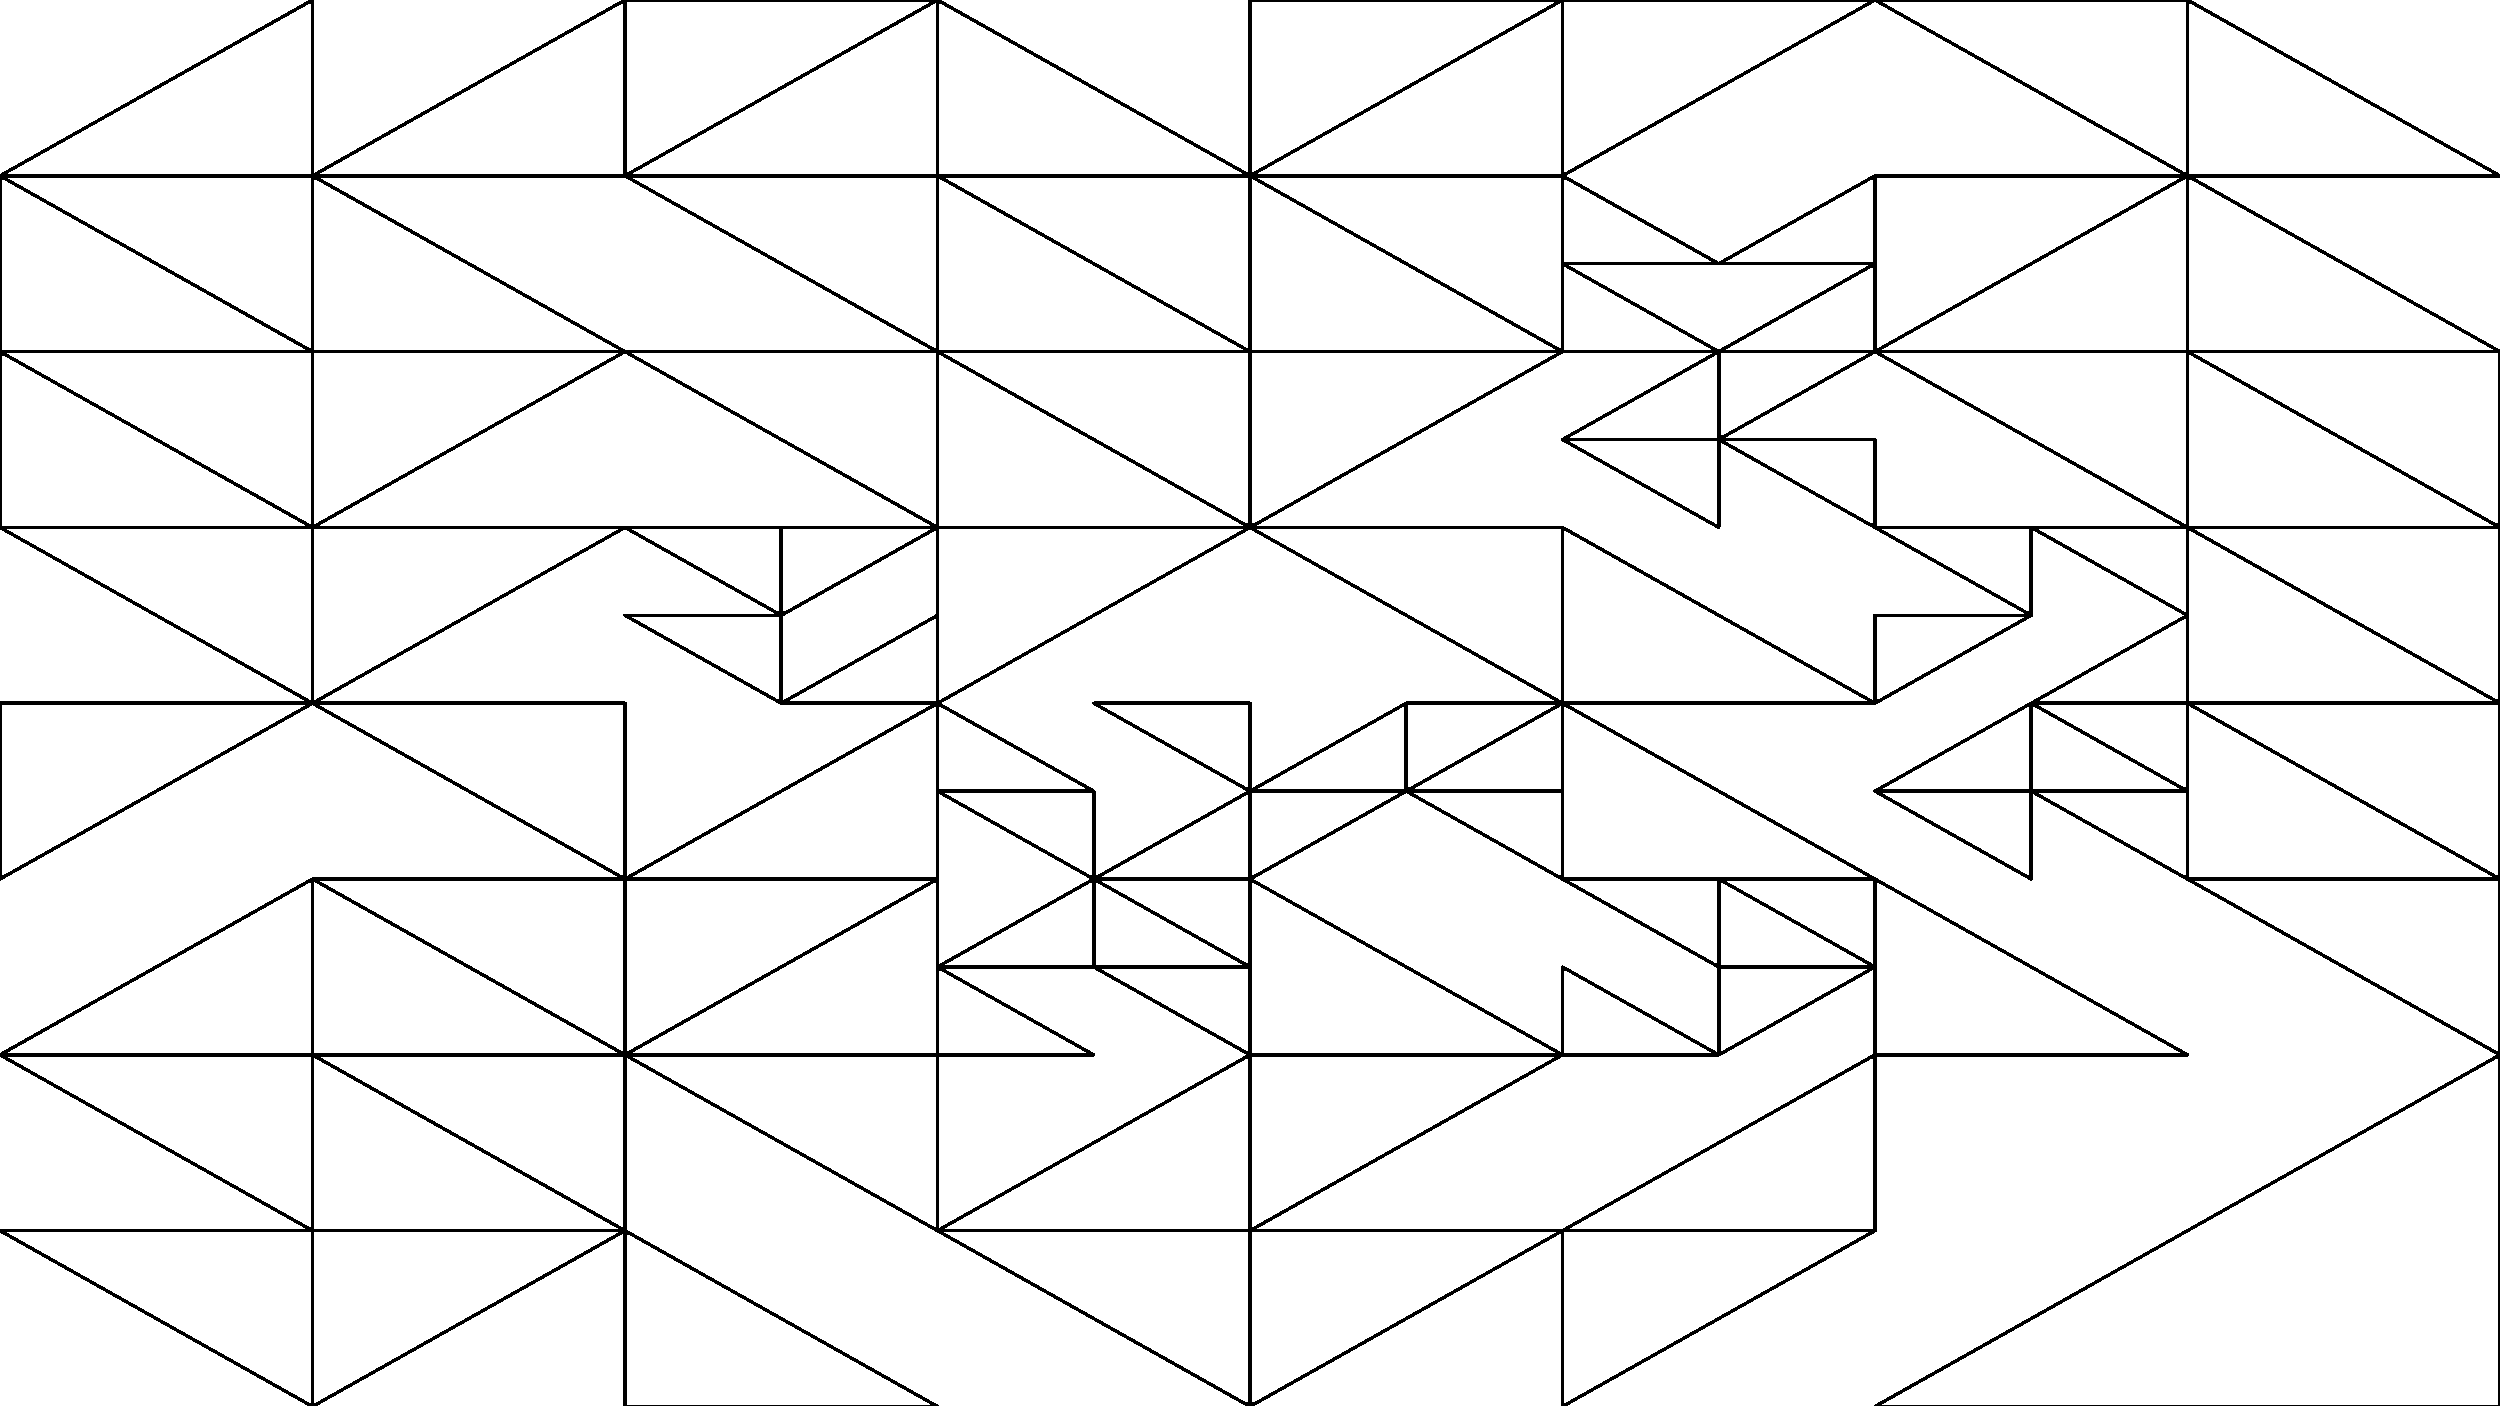 <svg xmlns="http://www.w3.org/2000/svg" version="1.1" xmlns:xlink="http://www.w3.org/1999/xlink" xmlns:svgjs="http://svgjs.dev/svgjs" viewBox="0 0 1422 800"><g shape-rendering="crispEdges" stroke-linejoin="round" fill="none" stroke-width="2" stroke="hsl(35, 100%, 98%)"><polygon points="1244.25,0 1244.25,100 1422,100"></polygon><polygon points="1244.25,100 1244.25,0 1066.5,0"></polygon><polygon points="1244.25,100 1066.5,200 1066.5,100"></polygon><polygon points="1244.25,200 1422,200 1244.25,100"></polygon><polygon points="888.75,0 888.75,100 1066.5,0"></polygon><polygon points="711,100 711,0 888.75,0"></polygon><polygon points="888.75,200 711,100 888.75,100"></polygon><polygon points="1066.5,150 1066.5,100 977.625,150"></polygon><polygon points="888.75,100 977.625,150 888.75,150"></polygon><polygon points="977.625,200 888.75,150 888.75,200"></polygon><polygon points="1066.5,200 1066.5,150 977.625,200"></polygon><polygon points="977.625,200 977.625,250 1066.5,200"></polygon><polygon points="977.625,250 888.75,250 977.625,200"></polygon><polygon points="888.75,250 977.625,250 977.625,300"></polygon><polygon points="1066.5,300 977.625,250 1066.5,250"></polygon><polygon points="888.75,200 711,200 711,300"></polygon><polygon points="888.75,300 888.75,400 711,300"></polygon><polygon points="1066.5,400 888.75,300 888.75,400"></polygon><polygon points="1244.25,200 1422,300 1422,200"></polygon><polygon points="1066.5,200 1244.25,300 1244.25,200"></polygon><polygon points="1244.25,350 1244.25,300 1155.375,300"></polygon><polygon points="1155.375,300 1155.375,350 1066.5,300"></polygon><polygon points="1155.375,350 1066.5,400 1066.5,350"></polygon><polygon points="1244.25,400 1244.25,350 1155.375,400"></polygon><polygon points="1422,300 1422,400 1244.25,300"></polygon><polygon points="711,100 533.25,0 533.25,100"></polygon><polygon points="355.5,0 355.5,100 533.25,0"></polygon><polygon points="355.5,100 533.25,200 533.25,100"></polygon><polygon points="711,100 711,200 533.25,100"></polygon><polygon points="355.5,0 355.5,100 177.75,100"></polygon><polygon points="177.75,0 177.75,100 0,100"></polygon><polygon points="0,200 177.75,200 0,100"></polygon><polygon points="355.5,200 177.75,200 177.75,100"></polygon><polygon points="355.5,200 177.75,200 177.75,300"></polygon><polygon points="0,200 177.75,300 0,300"></polygon><polygon points="177.75,300 177.75,400 0,300"></polygon><polygon points="177.75,300 355.5,300 177.75,400"></polygon><polygon points="711,300 533.25,200 711,200"></polygon><polygon points="355.5,200 533.25,300 533.25,200"></polygon><polygon points="444.375,300 533.25,300 444.375,350"></polygon><polygon points="444.375,350 355.5,300 444.375,300"></polygon><polygon points="355.5,350 444.375,400 444.375,350"></polygon><polygon points="533.25,400 533.25,350 444.375,400"></polygon><polygon points="533.25,300 533.25,400 711,300"></polygon><polygon points="711,400 622.125,400 711,450"></polygon><polygon points="533.25,450 533.25,400 622.125,450"></polygon><polygon points="622.125,500 622.125,450 533.25,450"></polygon><polygon points="711,500 622.125,500 711,450"></polygon><polygon points="355.5,500 533.25,400 533.25,500"></polygon><polygon points="533.25,500 533.25,600 355.5,600"></polygon><polygon points="711,500 622.125,500 711,550"></polygon><polygon points="622.125,550 533.25,550 622.125,500"></polygon><polygon points="622.125,600 533.25,550 533.25,600"></polygon><polygon points="711,550 711,600 622.125,550"></polygon><polygon points="355.5,500 355.5,400 177.75,400"></polygon><polygon points="0,500 0,400 177.75,400"></polygon><polygon points="177.75,600 177.75,500 0,600"></polygon><polygon points="177.75,500 355.5,600 355.5,500"></polygon><polygon points="355.5,700 355.5,600 177.75,600"></polygon><polygon points="177.75,700 0,600 177.75,600"></polygon><polygon points="177.75,800 0,700 177.75,700"></polygon><polygon points="177.75,800 355.5,700 177.75,700"></polygon><polygon points="711,600 711,700 533.25,700"></polygon><polygon points="533.25,700 533.25,600 355.5,600"></polygon><polygon points="355.5,800 533.25,800 355.5,700"></polygon><polygon points="711,800 711,700 533.25,700"></polygon><polygon points="1422,500 1244.25,400 1422,400"></polygon><polygon points="1244.25,450 1155.375,400 1244.25,400"></polygon><polygon points="1155.375,450 1155.375,400 1066.5,450"></polygon><polygon points="1066.5,450 1155.375,450 1155.375,500"></polygon><polygon points="1244.25,500 1244.25,450 1155.375,450"></polygon><polygon points="1244.25,600 1066.5,500 1066.5,600"></polygon><polygon points="1422,600 1244.25,500 1422,500"></polygon><polygon points="888.75,400 1066.5,500 888.75,500"></polygon><polygon points="799.875,450 888.75,400 799.875,400"></polygon><polygon points="711,450 799.875,400 799.875,450"></polygon><polygon points="799.875,450 711,450 711,500"></polygon><polygon points="799.875,450 888.75,450 888.75,500"></polygon><polygon points="711,500 888.75,600 711,600"></polygon><polygon points="1066.5,550 977.625,500 977.625,550"></polygon><polygon points="977.625,500 888.75,500 977.625,550"></polygon><polygon points="888.75,550 977.625,600 888.75,600"></polygon><polygon points="977.625,600 977.625,550 1066.5,550"></polygon><polygon points="1066.5,700 1066.5,600 888.75,700"></polygon><polygon points="711,700 711,600 888.75,600"></polygon><polygon points="711,800 888.75,700 711,700"></polygon><polygon points="888.75,800 888.75,700 1066.5,700"></polygon><polygon points="1066.5,800 1422,600 1422,800"></polygon></g><g fill="hsl(220, 62%, 45%)" stroke-width="3" stroke="hsl(220, 43%, 13%)"></g></svg>
